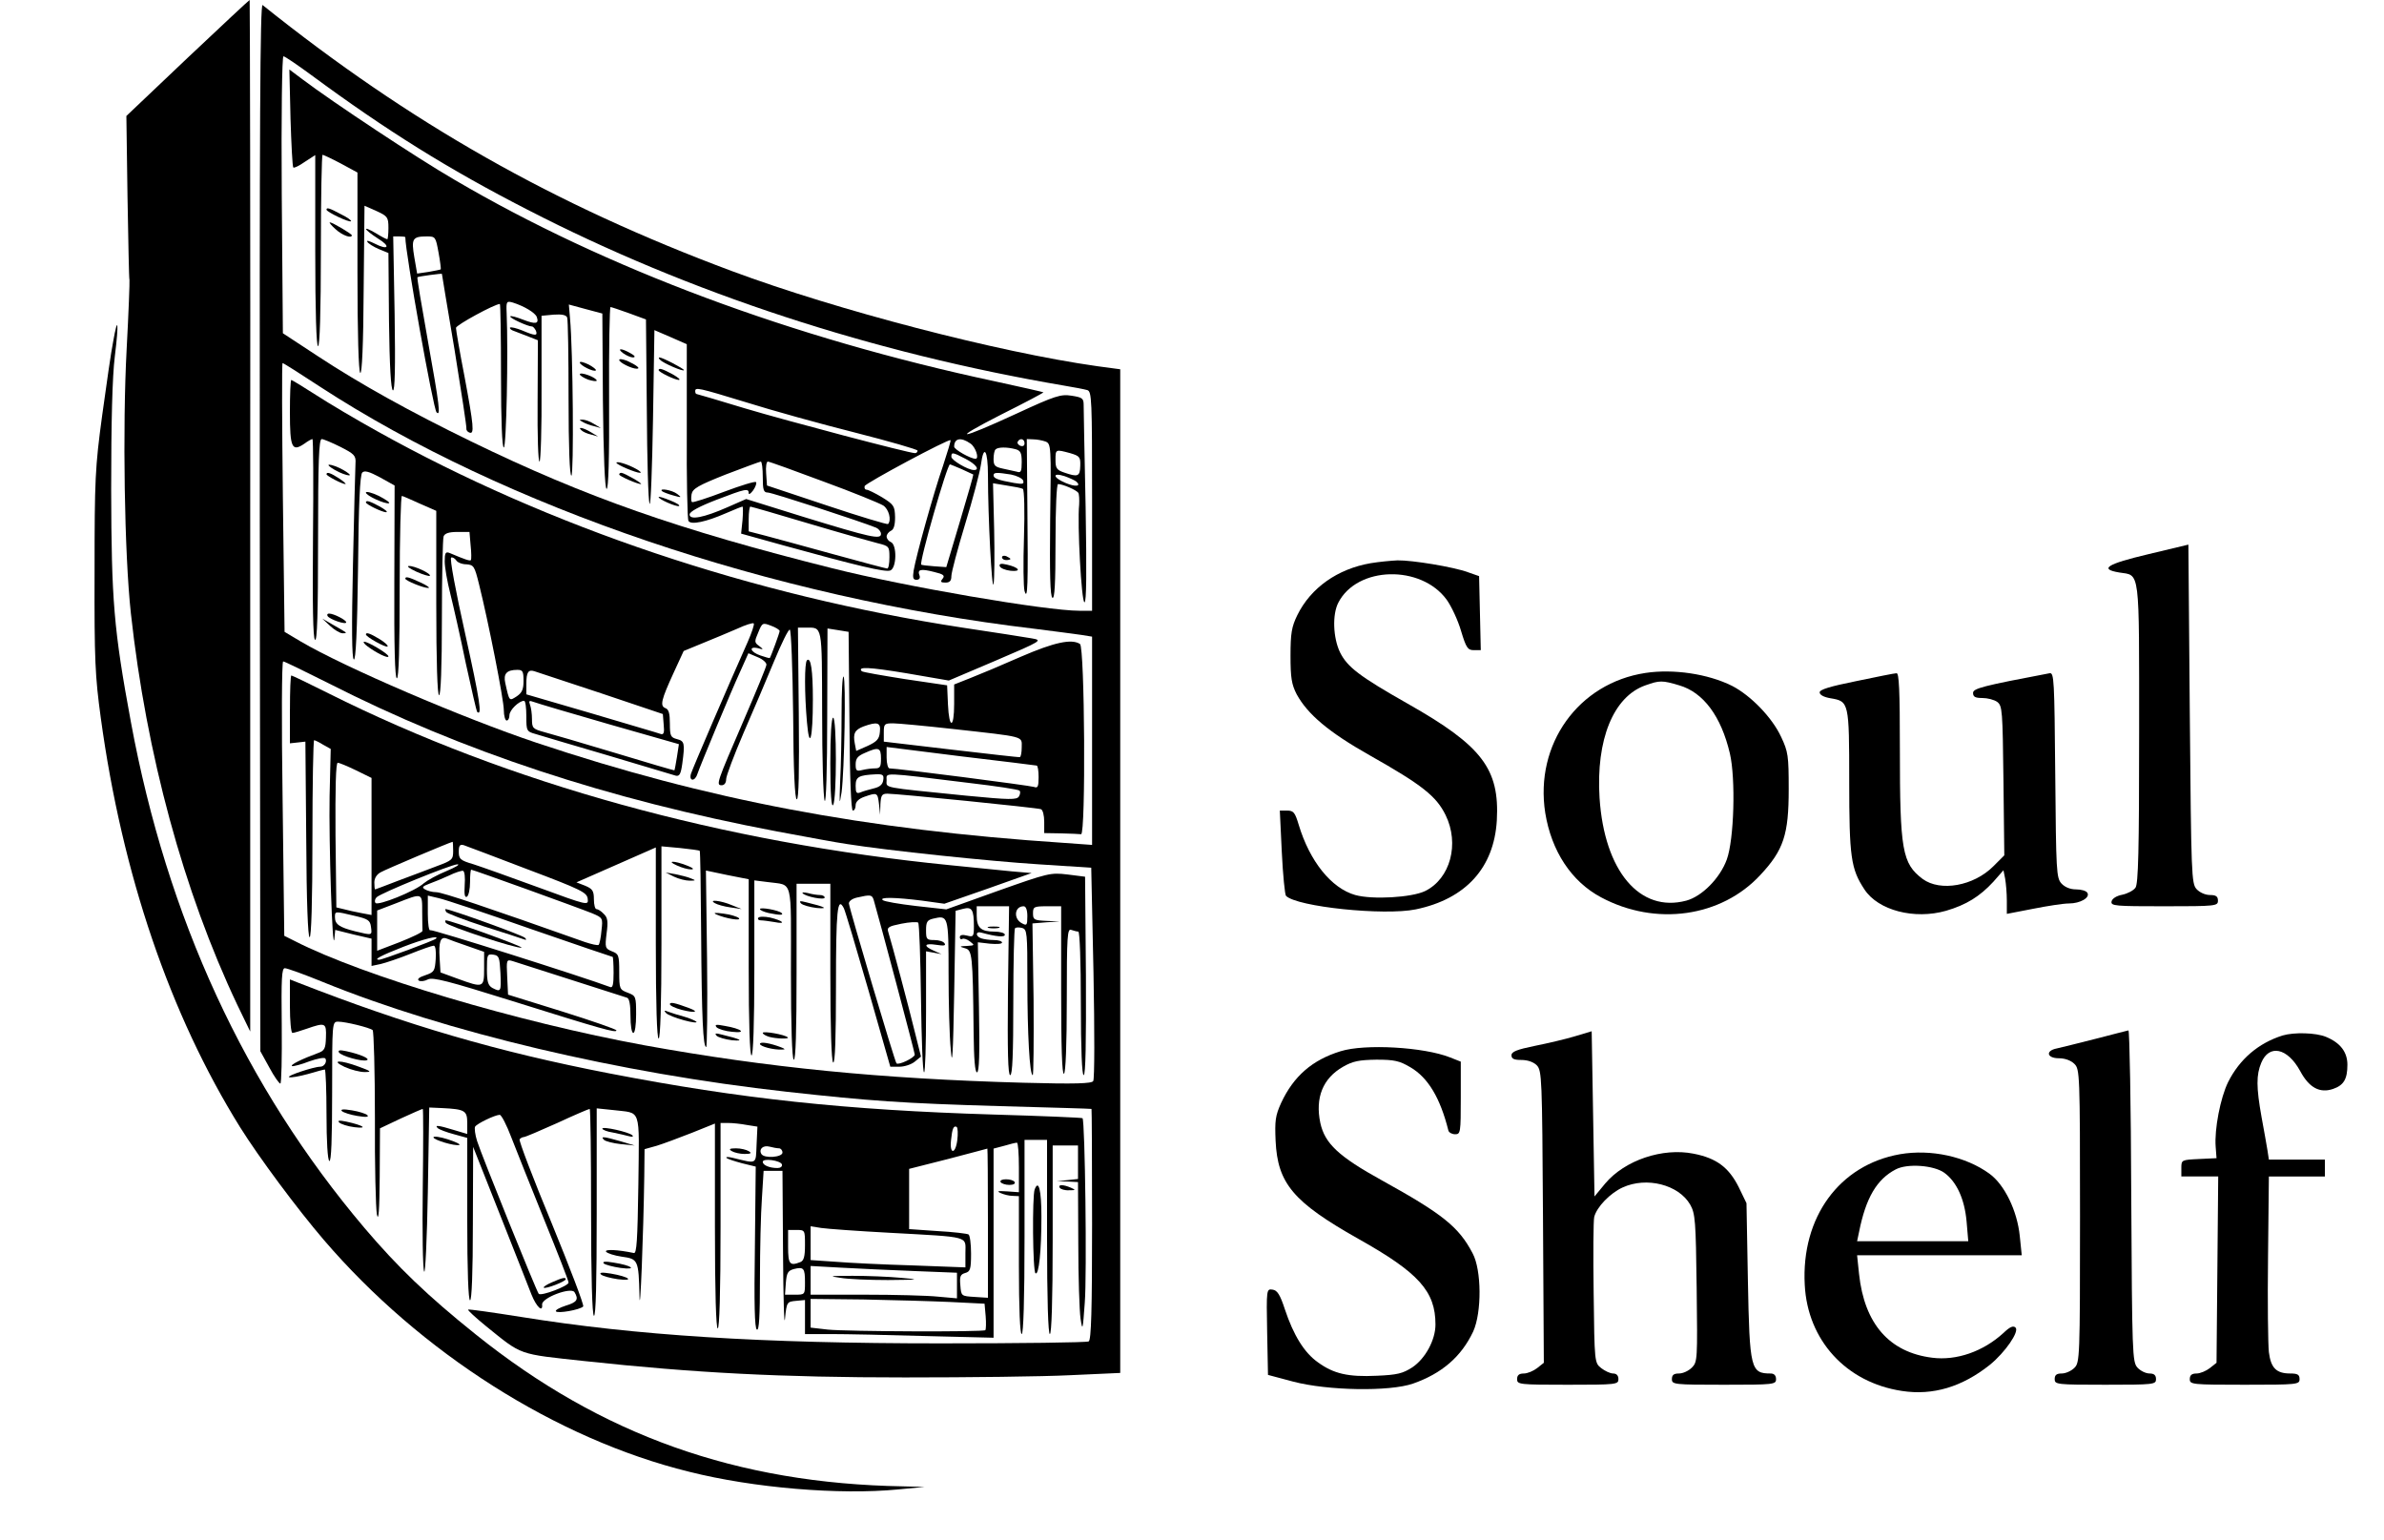 <?xml version="1.0" standalone="no"?>
<!DOCTYPE svg PUBLIC "-//W3C//DTD SVG 20010904//EN"
 "http://www.w3.org/TR/2001/REC-SVG-20010904/DTD/svg10.dtd">
<svg version="1.0" xmlns="http://www.w3.org/2000/svg"
 width="847pt" height="547pt" viewBox="0 0 847 547"
 preserveAspectRatio="xMidYMid meet">

<g transform="translate(0,547) scale(0.1,-0.1)"
fill="#000000" stroke="none">
<path d="M666 5264 l-217 -206 4 -286 c3 -158 5 -291 7 -297 1 -5 -3 -116 -10
-245 -15 -280 -8 -728 15 -939 55 -501 187 -988 378 -1391 l46 -95 0 1833 c1
1007 -1 1832 -2 1832 -2 0 -101 -93 -221 -206z"/>
<path d="M923 3598 l2 -1863 32 -58 c17 -32 35 -57 39 -57 4 0 6 92 5 205 -2
170 0 205 11 205 8 0 69 -22 135 -49 437 -178 1053 -324 1648 -390 297 -33
415 -41 755 -51 179 -5 326 -9 328 -10 1 0 2 -184 2 -409 0 -305 -3 -412 -12
-417 -6 -4 -244 -7 -527 -7 -639 0 -1081 28 -1490 94 -101 16 -185 28 -188 26
-2 -2 27 -29 64 -59 130 -105 111 -98 351 -124 389 -42 697 -58 1137 -58 226
0 490 3 588 8 l177 8 0 1783 0 1783 -82 11 c-353 50 -925 199 -1298 338 -631
235 -1144 526 -1667 945 -9 7 -11 -411 -10 -1854z m182 1606 c267 -197 488
-335 769 -479 574 -296 1225 -509 1906 -625 36 -6 73 -13 83 -16 16 -5 17 -33
17 -395 l0 -389 -45 0 c-119 0 -621 86 -878 151 -547 137 -877 253 -1282 450
-218 106 -396 205 -545 303 l-125 82 -4 492 c-2 284 1 492 6 492 5 0 49 -30
98 -66z m32 -1108 c657 -428 1603 -749 2538 -860 72 -9 147 -19 168 -22 l37
-6 0 -370 0 -370 -97 7 c-711 47 -1270 153 -1877 356 -260 87 -682 268 -838
360 l-57 34 -6 478 c-3 262 -4 477 -1 477 3 0 63 -38 133 -84z m33 -1055 c472
-240 988 -411 1590 -525 102 -19 214 -40 250 -45 144 -23 506 -61 681 -72
l186 -12 8 -373 c4 -205 4 -378 -1 -385 -5 -9 -63 -11 -248 -6 -508 14 -910
54 -1346 133 -452 83 -999 246 -1242 370 l-38 19 -6 488 c-4 269 -3 487 2 487
5 0 78 -36 164 -79z"/>
<path d="M1032 5052 c3 -95 7 -174 10 -177 3 -3 21 6 41 20 l37 24 0 -339 c0
-220 4 -340 10 -340 6 0 10 120 10 340 0 187 3 340 6 340 3 0 33 -14 65 -31
l59 -32 0 -353 c0 -221 4 -355 10 -359 6 -4 11 100 12 294 l3 300 43 -19 c39
-18 42 -22 42 -60 0 -22 -2 -40 -4 -40 -3 0 -21 9 -40 21 -51 30 -45 15 6 -18
48 -29 38 -44 -12 -18 -18 9 -29 12 -25 6 3 -6 22 -18 41 -26 l34 -14 2 -242
c2 -161 7 -244 14 -246 7 -2 9 79 6 272 l-5 275 22 0 c11 0 21 -1 21 -3 0 -54
99 -609 111 -622 15 -15 11 21 -31 255 -22 123 -39 224 -37 225 3 3 87 14 87
12 0 -1 20 -123 45 -270 24 -148 43 -273 42 -279 -1 -6 4 -13 11 -15 18 -7 15
24 -18 201 -17 87 -30 164 -30 171 0 10 138 85 156 85 2 0 4 -115 4 -255 0
-163 4 -255 10 -255 9 0 16 335 10 478 -2 42 0 43 22 37 41 -13 79 -36 85 -51
9 -25 -4 -27 -48 -10 -23 9 -44 15 -46 12 -5 -5 62 -36 77 -36 4 0 10 -7 14
-15 7 -19 -2 -19 -49 1 -20 8 -40 13 -43 10 -2 -3 4 -9 14 -12 10 -4 34 -13
52 -20 l33 -13 -1 -218 c-1 -120 2 -216 7 -213 4 3 8 120 7 262 l0 256 43 4
c29 2 44 -1 48 -10 3 -8 5 -137 5 -288 0 -175 4 -274 10 -274 9 0 6 444 -5
561 l-4 47 59 -16 60 -16 2 -310 c2 -195 7 -311 13 -313 7 -2 10 109 9 322 -1
179 2 325 5 324 3 0 33 -10 66 -22 l60 -22 3 -320 c1 -176 5 -327 10 -335 4
-8 9 127 12 301 l5 316 58 -25 57 -25 0 -308 c-1 -170 2 -314 6 -320 9 -15 63
-3 132 27 30 13 57 24 60 24 2 0 2 -22 0 -48 l-5 -48 151 -42 c261 -72 361
-96 379 -89 23 9 24 92 2 101 -8 3 -15 12 -15 20 0 7 7 16 15 20 10 4 15 19
15 48 -1 40 -4 45 -46 71 -25 15 -50 27 -55 27 -6 0 -9 6 -7 13 4 11 299 169
305 163 2 -1 -11 -43 -27 -92 -33 -95 -95 -318 -104 -371 -4 -26 -2 -33 10
-33 10 0 14 6 11 15 -9 22 4 25 51 13 34 -8 40 -13 31 -24 -9 -11 -7 -14 10
-14 15 0 21 6 21 23 0 13 22 96 49 185 27 88 52 183 56 211 10 75 25 52 25
-38 0 -146 14 -416 20 -386 3 17 4 104 2 194 l-4 164 48 -8 c27 -4 53 -9 58
-12 5 -4 7 -79 4 -172 -3 -91 -2 -177 2 -191 11 -36 13 17 10 303 l-2 237 23
-1 c13 0 33 -4 44 -8 19 -8 20 -16 16 -278 -2 -191 0 -272 8 -277 8 -5 11 50
11 198 0 121 4 206 9 206 17 0 65 -21 72 -31 3 -5 4 -24 3 -42 -7 -67 8 -347
19 -347 7 0 8 106 4 338 -4 185 -7 349 -7 363 0 24 -5 27 -43 33 -38 6 -58 0
-194 -63 -208 -96 -242 -99 -56 -4 84 42 152 78 150 79 -1 1 -79 19 -172 39
-718 153 -1384 401 -1920 716 -133 77 -433 276 -539 356 l-48 36 4 -171z m526
-479 c6 -32 9 -59 8 -60 -1 -1 -20 -5 -43 -9 l-41 -6 -10 58 c-11 66 -7 74 45
74 30 0 31 -2 41 -57z m1095 -533 c89 -28 262 -76 385 -107 122 -31 222 -60
222 -64 0 -5 -4 -9 -9 -9 -22 0 -453 114 -604 159 -92 28 -170 51 -172 51 -3
0 -5 5 -5 10 0 15 9 13 183 -40z m795 -146 c18 -12 32 -54 18 -54 -18 0 -76
33 -76 43 0 30 24 35 58 11z m192 1 c0 -9 -6 -12 -15 -9 -8 4 -12 10 -9 15 8
14 24 10 24 -6z m-32 -21 c18 -5 22 -13 22 -46 0 -33 -3 -39 -17 -34 -10 2
-33 7 -50 11 -28 6 -33 11 -33 34 0 15 3 31 7 34 8 9 41 9 71 1z m194 -14 c34
-10 37 -14 36 -45 -1 -38 -8 -41 -57 -24 -27 9 -31 16 -31 45 0 38 0 38 52 24z
m-372 -20 c37 -19 53 -40 30 -40 -21 0 -80 35 -80 47 0 17 4 17 50 -7z m-720
-65 c0 -46 3 -55 18 -55 15 0 328 -102 385 -125 9 -4 17 -14 17 -22 0 -21 -36
-13 -277 61 l-202 63 -66 -29 c-84 -37 -135 -47 -135 -26 0 10 33 28 95 52
104 40 115 42 115 24 0 -7 7 -2 16 10 9 13 13 26 10 29 -3 4 -54 -12 -113 -34
-60 -23 -111 -39 -114 -37 -4 2 -4 14 -2 28 4 20 23 31 121 70 65 25 120 45
125 46 4 0 7 -25 7 -55z m216 -16 c104 -38 199 -77 212 -85 20 -13 30 -52 17
-66 -3 -2 -101 27 -217 66 l-213 71 -3 43 c-2 23 1 42 6 42 5 0 94 -32 198
-71z m491 44 c21 -10 39 -18 41 -19 1 -1 -20 -75 -47 -165 l-49 -164 -43 3
c-24 2 -45 4 -46 6 -8 7 92 356 102 356 2 0 21 -8 42 -17z m175 -19 c20 -4 39
-13 43 -21 4 -13 -1 -14 -32 -9 -56 10 -73 16 -73 27 0 11 11 11 62 3z m232
-25 c19 -17 -3 -20 -38 -5 -46 19 -49 39 -3 24 17 -6 36 -15 41 -19z m-951
-149 c111 -33 221 -64 245 -70 41 -10 42 -12 42 -50 0 -22 -3 -40 -8 -40 -4 0
-90 23 -192 51 -102 28 -211 58 -242 66 l-58 15 0 44 c0 24 3 44 6 44 3 0 97
-27 207 -60z"/>
<path d="M1160 4725 c0 -8 82 -47 87 -41 3 2 -13 14 -36 25 -41 22 -51 25 -51
16z"/>
<path d="M1193 4655 c24 -22 57 -33 57 -21 0 5 -69 46 -78 46 -4 0 6 -12 21
-25z"/>
<path d="M2214 4215 c11 -8 27 -15 35 -15 10 1 7 6 -9 15 -33 19 -50 18 -26 0z"/>
<path d="M2200 4191 c0 -9 44 -31 62 -31 16 0 -1 13 -34 28 -16 6 -28 8 -28 3z"/>
<path d="M2346 4191 c11 -12 84 -43 84 -36 0 5 -76 45 -87 45 -4 0 -3 -4 3 -9z"/>
<path d="M2060 4182 c0 -10 50 -35 57 -28 3 2 -9 12 -26 21 -17 8 -31 12 -31
7z"/>
<path d="M2340 4155 c0 -7 58 -35 72 -35 7 1 -3 9 -22 20 -35 19 -50 24 -50
15z"/>
<path d="M2060 4140 c0 -4 14 -13 30 -19 17 -5 30 -7 30 -3 0 4 -13 13 -30 19
-16 6 -30 8 -30 3z"/>
<path d="M2070 3971 c8 -5 26 -12 40 -15 l25 -7 -25 15 c-14 9 -32 15 -40 15
-13 0 -13 -1 0 -8z"/>
<path d="M2066 3941 c5 -5 20 -12 34 -15 l25 -7 -25 15 c-28 17 -50 21 -34 7z"/>
<path d="M2190 3826 c0 -7 69 -36 84 -36 13 1 -30 25 -61 34 -13 4 -23 5 -23
2z"/>
<path d="M2200 3784 c0 -6 65 -34 77 -34 9 1 -58 39 -69 40 -5 0 -8 -2 -8 -6z"/>
<path d="M2352 3725 c3 -3 21 -10 39 -15 31 -9 32 -8 15 5 -18 14 -66 22 -54
10z"/>
<path d="M2340 3704 c0 -8 62 -35 72 -32 6 2 -8 11 -31 20 -22 9 -41 15 -41
12z"/>
<path d="M3560 3490 c0 -6 7 -10 15 -10 8 0 15 2 15 4 0 2 -7 6 -15 10 -8 3
-15 1 -15 -4z"/>
<path d="M3552 3458 c3 -7 20 -14 39 -16 40 -4 30 12 -14 22 -21 5 -28 3 -25
-6z"/>
<path d="M1030 4005 c0 -126 7 -142 52 -111 12 9 25 16 28 16 3 0 4 -158 2
-351 -2 -241 0 -355 7 -362 8 -8 11 94 11 351 0 283 3 362 13 362 6 0 37 -13
67 -28 49 -25 55 -31 53 -58 -1 -16 -5 -178 -9 -360 -5 -224 -4 -333 3 -337 7
-5 12 99 15 323 2 228 7 333 15 341 8 8 24 4 63 -17 l52 -29 -1 -342 c-1 -228
2 -343 9 -343 7 0 10 110 10 326 0 179 4 324 8 322 5 -1 34 -14 65 -28 l57
-25 0 -327 c0 -212 4 -328 10 -328 6 0 10 98 10 274 0 151 3 281 6 290 4 11
19 16 49 16 l43 0 4 -47 c3 -27 3 -50 1 -53 -3 -4 -21 2 -75 25 -15 6 -18 1
-18 -30 0 -20 9 -72 20 -115 11 -44 36 -154 55 -247 20 -92 38 -169 40 -172
19 -18 10 41 -42 276 -34 152 -56 270 -50 272 5 2 13 -3 18 -10 4 -7 20 -14
36 -14 26 -2 29 -6 45 -71 33 -132 88 -410 88 -447 0 -20 5 -37 10 -37 6 0 10
9 10 19 0 18 34 51 52 51 5 0 8 -25 8 -55 0 -52 1 -54 33 -63 17 -5 133 -40
257 -76 124 -37 232 -69 241 -72 13 -3 18 6 23 42 10 74 8 81 -19 88 -22 6
-25 11 -25 55 0 36 -4 51 -16 55 -20 8 -15 29 30 127 l35 76 68 28 c37 15 92
38 122 51 30 14 56 22 59 19 3 -3 -7 -33 -22 -67 -71 -159 -195 -448 -201
-467 -8 -26 13 -29 22 -3 12 35 122 299 152 364 l30 67 33 -14 c18 -7 32 -20
31 -27 0 -7 -37 -96 -81 -198 -95 -220 -99 -230 -78 -230 10 0 16 9 16 22 0
11 28 85 61 162 34 78 83 193 109 256 26 63 51 114 56 113 5 -2 10 -138 12
-303 1 -199 6 -300 13 -300 7 0 9 99 7 305 l-3 305 27 0 c61 0 58 15 59 -304
0 -160 4 -300 9 -311 5 -12 9 110 9 296 l1 316 38 -6 37 -6 3 -318 c1 -200 6
-317 12 -317 6 0 10 9 10 19 0 12 11 23 31 30 46 16 47 15 52 -26 l4 -38 1 38
c2 31 5 37 25 37 36 0 531 -50 545 -55 7 -2 12 -22 12 -45 l0 -40 60 -1 c33
-1 65 -2 71 -3 17 -1 13 666 -4 676 -30 19 -91 6 -209 -45 -68 -30 -149 -64
-180 -76 l-58 -23 0 -69 c0 -89 -18 -90 -22 -2 l-3 68 -149 22 c-82 13 -151
25 -154 28 -17 17 25 15 158 -7 l151 -26 167 71 c166 71 167 72 127 79 -22 4
-132 21 -245 38 -746 114 -1469 357 -2080 698 -74 41 -172 99 -218 129 -45 29
-85 53 -87 53 -3 0 -5 -52 -5 -115z m1740 -777 c0 -6 -30 -88 -35 -96 -1 -1
-16 3 -33 9 -36 12 -44 34 -9 26 20 -6 21 -5 4 8 -17 12 -17 16 -3 48 14 35
16 35 45 24 17 -6 31 -15 31 -19z m-910 -177 c0 -30 -5 -42 -24 -55 -27 -17
-26 -20 -41 48 -7 32 5 46 43 46 19 0 22 -5 22 -39z m275 -44 l220 -74 3 -38
c3 -28 0 -36 -10 -33 -7 3 -118 35 -245 73 l-233 68 0 37 c0 42 7 52 29 45 9
-3 115 -38 236 -78z m28 -110 l249 -71 -7 -46 c-4 -25 -8 -46 -9 -47 0 -1 -96
27 -211 62 -116 35 -229 68 -252 74 -40 11 -43 14 -43 46 0 18 -3 41 -7 51 -5
14 -3 16 13 10 10 -4 131 -40 267 -79z m963 -28 c-2 -25 -11 -34 -43 -49 l-41
-18 -5 26 c-7 36 0 49 31 61 50 18 62 14 58 -20z m259 11 c261 -29 245 -25
245 -65 0 -19 -3 -35 -7 -35 -5 -1 -115 12 -245 27 l-238 28 0 32 c0 31 2 33
33 33 17 0 113 -9 212 -20z m298 -130 c4 0 7 -18 7 -41 0 -34 -3 -40 -16 -35
-14 5 -486 66 -514 66 -5 0 -10 17 -10 38 l0 38 263 -33 c144 -17 265 -32 270
-33z m-553 25 c0 -30 -3 -35 -22 -35 -13 0 -33 -3 -45 -6 -20 -5 -23 -2 -23
20 0 21 7 30 33 41 49 22 57 19 57 -20z m8 -77 c-2 -15 -12 -24 -33 -29 -16
-4 -38 -10 -47 -14 -15 -6 -18 -2 -18 23 0 32 10 38 73 41 24 1 28 -3 25 -21z
m307 -10 c94 -11 173 -23 177 -27 4 -3 3 -13 -2 -21 -8 -12 -32 -12 -187 3
-306 31 -283 26 -283 55 0 28 -22 29 295 -10z"/>
<path d="M1190 3800 c19 -11 42 -19 50 -19 8 0 -1 8 -20 19 -19 11 -42 19 -50
19 -8 0 1 -8 20 -19z"/>
<path d="M1160 3785 c0 -6 56 -35 67 -35 4 0 -5 9 -22 20 -29 19 -45 25 -45
15z"/>
<path d="M1300 3720 c0 -11 69 -42 82 -38 5 2 -11 13 -36 26 -25 12 -46 17
-46 12z"/>
<path d="M1300 3685 c0 -7 58 -35 72 -35 7 1 -3 9 -22 20 -35 19 -50 24 -50
15z"/>
<path d="M1479 3439 c24 -11 46 -17 48 -15 7 7 -54 36 -74 35 -10 0 2 -9 26
-20z"/>
<path d="M1440 3414 c0 -7 66 -34 82 -33 7 0 -5 9 -27 19 -43 20 -55 23 -55
14z"/>
<path d="M1164 3281 c8 -12 66 -32 66 -22 0 8 -44 31 -61 31 -6 0 -8 -4 -5 -9z"/>
<path d="M1173 3246 c15 -14 35 -26 44 -26 19 0 19 0 -32 29 l-40 23 28 -26z"/>
<path d="M1300 3216 c0 -9 71 -48 77 -43 3 3 -10 15 -28 26 -33 20 -49 26 -49
17z"/>
<path d="M1305 3174 c32 -24 75 -45 75 -36 0 9 -72 52 -86 52 -5 0 0 -8 11
-16z"/>
<path d="M2867 3124 c-9 -9 -9 -117 0 -220 9 -103 21 -59 21 81 0 102 -7 152
-21 139z"/>
<path d="M2990 2934 c0 -76 -2 -184 -5 -239 -3 -83 -3 -90 5 -40 10 76 16 402
7 411 -4 4 -7 -55 -7 -132z"/>
<path d="M2950 2758 c0 -109 4 -158 10 -148 13 20 13 310 0 310 -6 0 -10 -61
-10 -162z"/>
<path d="M1030 2949 l0 -120 28 3 27 3 3 -347 c1 -221 6 -348 12 -348 6 0 10
126 10 350 0 193 3 350 6 350 3 0 18 -7 32 -16 l27 -15 -4 -167 c-3 -162 10
-568 17 -507 l3 31 64 -16 65 -15 0 -48 0 -49 33 7 c17 4 65 20 105 36 40 16
77 29 83 29 6 0 9 -19 7 -47 -3 -43 -5 -47 -37 -58 -22 -7 -30 -14 -23 -19 6
-4 21 -2 32 4 17 9 71 -5 298 -76 322 -101 372 -115 372 -105 0 4 -87 34 -192
67 l-193 60 -3 63 c-3 61 -3 63 20 56 18 -6 350 -112 406 -130 8 -3 12 -25 12
-65 0 -33 4 -60 10 -60 6 0 10 29 10 66 0 64 -1 66 -30 77 -29 11 -30 14 -30
74 0 59 -2 64 -26 73 -24 10 -25 13 -19 63 6 43 4 57 -10 70 -9 10 -21 17 -26
17 -5 0 -9 16 -9 35 0 30 -5 37 -31 48 l-31 12 141 62 141 62 0 -340 c0 -219
4 -339 10 -339 6 0 10 120 10 341 l0 342 66 -6 c37 -4 68 -8 70 -10 2 -2 4
-133 5 -293 2 -304 7 -404 18 -404 3 0 5 141 3 313 l-4 314 76 -16 76 -15 0
-313 c0 -202 4 -313 10 -313 6 0 10 110 10 311 l0 311 48 -6 c91 -13 82 21 82
-321 0 -192 4 -306 10 -310 7 -4 10 102 10 309 l0 316 60 0 60 0 0 -314 c0
-199 4 -317 10 -321 7 -4 10 90 10 274 0 266 5 319 28 274 5 -10 44 -141 87
-290 l78 -273 33 0 c17 0 42 8 54 18 l22 18 -21 84 c-21 87 -84 323 -95 358
-6 17 1 21 46 30 29 6 56 7 60 4 4 -4 8 -125 10 -269 2 -145 6 -263 11 -263 4
0 7 97 7 215 l0 215 28 -5 27 -5 -27 12 c-39 17 -35 28 9 21 26 -4 34 -3 29 5
-4 7 -20 12 -37 12 -27 0 -29 3 -29 35 0 29 4 36 25 41 54 13 55 10 55 -193 0
-103 3 -226 8 -273 5 -66 8 -19 12 204 l5 290 27 7 c31 8 38 -3 38 -62 0 -37
-2 -39 -25 -33 -16 4 -25 2 -25 -6 0 -6 4 -9 9 -6 4 3 17 -1 27 -9 18 -14 17
-14 -11 -16 -27 -1 -28 -2 -7 -8 26 -7 28 -20 31 -298 1 -98 5 -143 12 -143 8
0 10 65 7 231 l-4 231 43 -5 c24 -2 43 -1 43 4 0 5 -13 9 -29 9 -16 0 -36 3
-45 6 -22 8 -20 27 2 20 51 -14 82 -17 82 -7 0 6 -17 11 -38 11 -47 0 -62 14
-62 57 l0 33 58 0 57 0 -4 -300 c-2 -215 0 -300 8 -300 8 0 11 76 11 258 0
142 3 261 6 264 3 3 14 4 25 1 18 -5 19 -16 19 -188 0 -187 8 -335 19 -335 3
0 4 121 3 269 l-4 270 49 4 48 3 -47 2 c-44 2 -48 4 -48 27 0 23 3 25 50 25
l50 0 0 -301 c0 -197 3 -298 10 -294 6 4 10 102 10 262 0 229 2 255 16 249 9
-3 20 -6 25 -6 5 0 9 -107 9 -255 0 -165 4 -255 10 -255 7 0 9 119 8 352 l-3
353 -63 8 c-60 7 -68 5 -246 -58 l-184 -66 -108 12 c-60 7 -113 16 -118 21
-13 11 44 10 140 -2 l79 -11 155 54 155 55 -70 6 c-38 4 -137 14 -220 22 -807
80 -1568 290 -2207 610 -70 35 -130 64 -133 64 -3 0 -5 -54 -5 -121z m235
-216 l55 -27 0 -244 0 -243 -37 7 c-21 4 -49 10 -63 14 l-25 6 -3 257 c-1 166
1 257 8 257 5 0 34 -12 65 -27z m345 -286 c0 -31 -3 -34 -57 -54 -32 -12 -94
-36 -138 -52 -44 -17 -81 -31 -82 -31 -2 0 -3 11 -3 25 0 15 9 29 23 36 17 10
242 105 255 108 1 1 2 -14 2 -32z m265 -66 c191 -72 210 -82 213 -104 3 -25 2
-25 -175 40 -98 36 -202 73 -230 82 -48 14 -53 19 -53 45 0 22 4 27 18 23 9
-3 112 -42 227 -86z m-289 -6 c-32 -13 -68 -33 -80 -43 -30 -28 -165 -82 -172
-70 -4 5 -2 14 4 20 15 15 263 116 287 117 11 0 -6 -10 -39 -24z m65 -50 c-2
-33 0 -45 8 -41 6 4 11 27 11 52 0 24 2 44 4 44 7 0 386 -137 430 -155 38 -16
38 -17 33 -61 -2 -25 -7 -48 -10 -51 -3 -3 -25 2 -49 10 -344 122 -507 177
-528 177 -14 0 -32 5 -40 10 -12 7 -9 11 15 20 17 6 48 19 70 29 22 11 45 18
50 17 6 -2 8 -24 6 -51z m-151 -95 c0 -33 1 -63 1 -67 1 -5 -35 -22 -80 -40
l-81 -31 0 71 0 72 68 26 c94 37 92 38 92 -31z m384 -60 c159 -55 291 -100
293 -100 1 0 3 -25 3 -56 0 -41 -3 -55 -12 -51 -96 36 -632 206 -639 202 -5
-4 -9 22 -9 58 l0 65 38 -9 c20 -4 167 -53 326 -109z m1220 103 c24 -83 146
-542 146 -550 0 -11 -58 -39 -65 -31 -6 6 -167 548 -169 568 0 8 11 17 29 21
48 11 53 10 59 -8z m546 -58 c0 -33 -2 -35 -20 -25 -30 16 -26 60 7 60 8 0 13
-13 13 -35z m-2390 1 c48 -11 55 -16 58 -39 4 -31 6 -31 -56 -16 -56 14 -72
25 -72 50 0 22 -1 22 70 5z m289 -81 c-7 -7 -190 -75 -202 -75 -22 0 7 15 86
46 72 28 129 42 116 29z m114 -27 l57 -20 0 -59 c0 -69 -2 -70 -95 -36 l-60
22 -3 49 c-4 61 3 80 26 71 9 -4 43 -16 75 -27z m115 -95 c3 -67 2 -69 -29
-53 -15 9 -19 22 -19 66 0 52 1 55 23 52 20 -3 22 -9 25 -65z"/>
<path d="M1585 2230 c3 -5 63 -28 133 -51 70 -22 134 -43 142 -46 10 -4 12 -2
5 5 -8 9 -266 102 -282 102 -2 0 -1 -4 2 -10z"/>
<path d="M1584 2191 c8 -12 254 -93 269 -88 9 3 -251 97 -269 97 -3 0 -3 -4 0
-9z"/>
<path d="M2405 2395 c17 -8 39 -14 50 -14 13 0 8 5 -15 14 -46 18 -74 17 -35
0z"/>
<path d="M2395 2355 c17 -8 41 -14 55 -14 23 0 23 1 5 8 -11 5 -36 11 -55 15
l-35 6 30 -15z"/>
<path d="M2852 2296 c11 -12 78 -25 78 -15 0 5 -8 9 -17 9 -10 0 -29 3 -43 7
-14 3 -22 3 -18 -1z"/>
<path d="M2540 2261 c8 -5 33 -12 55 -15 l40 -6 -35 14 c-40 17 -85 21 -60 7z"/>
<path d="M2846 2260 c6 -6 31 -13 55 -16 45 -4 31 4 -36 20 -23 6 -27 5 -19
-4z"/>
<path d="M2700 2240 c0 -4 14 -10 31 -14 39 -8 54 -8 46 0 -10 10 -77 22 -77
14z"/>
<path d="M2545 2221 c34 -15 91 -24 80 -13 -5 5 -30 13 -55 16 -29 4 -38 3
-25 -3z"/>
<path d="M2694 2209 c-3 -5 1 -9 9 -9 8 0 30 -3 48 -6 45 -9 31 5 -15 16 -20
4 -39 4 -42 -1z"/>
<path d="M3513 2173 c9 -2 25 -2 35 0 9 3 1 5 -18 5 -19 0 -27 -2 -17 -5z"/>
<path d="M2380 1902 c0 -5 19 -14 42 -20 47 -12 64 -8 27 6 -51 19 -69 23 -69
14z"/>
<path d="M2366 1871 c6 -7 35 -18 64 -26 29 -8 49 -10 44 -5 -5 4 -25 13 -44
18 -19 5 -44 13 -55 17 -15 6 -17 5 -9 -4z"/>
<path d="M2546 1820 c6 -6 31 -14 55 -16 54 -6 34 11 -26 21 -31 6 -37 5 -29
-5z"/>
<path d="M2710 1800 c0 -4 10 -10 23 -14 26 -7 72 -8 66 -2 -9 10 -89 24 -89
16z"/>
<path d="M2546 1790 c6 -6 31 -13 55 -16 45 -4 31 4 -36 20 -23 6 -27 5 -19
-4z"/>
<path d="M2700 1761 c0 -9 49 -22 79 -20 12 0 11 2 -4 8 -39 15 -75 21 -75 12z"/>
<path d="M402 4256 c-7 -34 -24 -153 -39 -262 -25 -184 -27 -227 -27 -554 -1
-316 2 -373 22 -520 76 -557 246 -1055 495 -1455 67 -107 202 -289 298 -401
343 -400 826 -707 1297 -823 230 -58 535 -83 742 -63 l95 9 -76 2 c-591 10
-1073 182 -1519 540 -171 137 -276 238 -395 378 -425 502 -701 1101 -830 1798
-61 330 -69 431 -70 825 0 240 4 402 13 474 15 122 11 149 -6 52z"/>
<path d="M7633 3501 c-148 -35 -176 -53 -104 -65 75 -12 71 24 71 -570 0 -421
-3 -536 -13 -550 -7 -10 -28 -21 -47 -25 -21 -4 -36 -14 -38 -24 -3 -16 13
-17 187 -17 184 0 191 1 191 20 0 15 -7 20 -28 20 -17 0 -37 9 -48 21 -18 20
-19 49 -24 623 l-5 601 -142 -34z"/>
<path d="M4870 3469 c-117 -20 -213 -87 -261 -185 -20 -41 -24 -64 -24 -144 0
-79 4 -102 22 -137 39 -71 113 -134 260 -217 186 -105 236 -145 269 -212 50
-102 17 -226 -73 -270 -48 -23 -187 -31 -248 -14 -85 24 -162 120 -201 250
-13 43 -18 50 -41 50 l-26 0 7 -147 c4 -82 11 -152 15 -156 39 -39 349 -71
461 -48 178 37 278 148 288 316 10 183 -52 265 -317 415 -171 97 -214 130
-240 182 -25 52 -28 135 -6 177 67 130 294 135 385 10 17 -24 40 -73 51 -111
18 -60 24 -68 45 -68 l25 0 -3 132 -3 131 -40 14 c-52 19 -199 43 -250 42 -22
-1 -65 -5 -95 -10z"/>
<path d="M5846 3079 c-238 -36 -394 -253 -356 -497 22 -136 93 -244 198 -300
194 -104 428 -71 567 80 82 88 100 143 100 303 0 120 -2 134 -27 187 -32 69
-108 147 -174 181 -86 43 -209 61 -308 46z m120 -44 c86 -25 149 -110 180
-242 21 -90 15 -306 -11 -377 -24 -66 -88 -131 -144 -146 -165 -44 -291 105
-308 365 -13 207 49 360 163 400 50 18 60 18 120 0z"/>
<path d="M6595 3050 c-94 -19 -130 -30 -130 -40 0 -9 15 -17 39 -21 65 -11 66
-13 66 -294 0 -271 6 -312 54 -385 49 -75 178 -108 290 -76 72 21 120 51 168
103 l36 41 6 -30 c3 -17 6 -52 6 -78 l0 -47 93 18 c50 10 108 19 128 19 40 0
76 21 65 38 -4 7 -22 12 -40 12 -21 0 -40 8 -52 21 -18 20 -19 43 -22 386 -3
337 -4 364 -20 361 -238 -45 -272 -54 -272 -70 0 -14 8 -18 33 -18 18 0 42 -6
53 -14 18 -14 19 -30 22 -280 l3 -265 -39 -39 c-70 -70 -188 -91 -251 -45 -73
55 -81 102 -81 461 0 212 -3 272 -12 270 -7 0 -71 -13 -143 -28z"/>
<path d="M1030 1895 c0 -52 4 -95 9 -95 5 0 28 7 51 15 66 23 70 21 68 -31 -1
-39 -5 -47 -27 -55 -57 -21 -103 -43 -93 -47 5 -1 33 6 61 17 28 10 54 15 57
10 7 -11 -4 -29 -18 -29 -23 0 -122 -33 -111 -37 7 -3 37 3 67 11 30 9 57 16
60 16 3 0 6 -72 6 -159 0 -96 4 -162 10 -166 7 -4 10 80 10 244 0 247 0 251
21 251 27 0 112 -21 123 -30 4 -5 8 -145 8 -312 -1 -166 3 -321 7 -343 6 -28
9 14 10 133 l1 173 74 35 c41 19 76 34 78 34 2 0 2 -126 0 -281 -2 -154 0
-288 5 -297 4 -10 10 116 13 283 l5 300 45 -2 c82 -4 90 -9 90 -53 l0 -39 -47
14 c-56 17 -71 19 -57 6 5 -4 30 -14 57 -21 l47 -13 0 -288 c0 -186 4 -289 10
-289 6 0 10 98 10 273 l1 272 95 -240 c52 -132 103 -260 112 -284 18 -45 41
-66 38 -36 -2 24 103 63 115 44 16 -26 9 -36 -31 -48 -22 -7 -38 -16 -35 -20
5 -9 85 5 97 17 4 4 -47 137 -112 296 -66 159 -117 293 -114 298 3 4 10 8 15
8 5 0 59 23 119 50 60 28 112 50 115 50 3 0 5 -164 5 -364 0 -233 4 -367 10
-371 7 -4 10 120 10 366 l0 371 58 -6 c102 -13 93 16 90 -264 -3 -201 -6 -246
-16 -244 -57 12 -104 14 -99 5 4 -6 29 -14 56 -18 58 -8 60 -11 63 -140 2 -85
14 217 17 426 l1 96 43 12 c23 7 79 28 125 46 l82 33 0 -364 c0 -236 4 -364
10 -364 6 0 10 128 10 365 l0 365 28 0 c15 0 44 -3 65 -7 l38 -6 -3 -64 c-3
-72 3 -68 -84 -47 -16 4 -26 4 -23 0 4 -4 29 -12 55 -19 l49 -12 -3 -286 c-3
-200 -1 -289 7 -293 8 -5 11 47 11 181 0 103 3 232 7 286 l6 97 34 0 33 0 2
-292 c1 -161 4 -266 7 -233 6 59 7 60 39 63 l32 3 0 -60 0 -61 93 0 c52 0 202
-3 335 -7 l242 -6 0 336 0 336 38 10 c20 6 40 11 45 11 4 0 7 -39 7 -88 l0
-88 -42 3 c-33 2 -38 1 -23 -6 11 -5 30 -10 43 -10 l22 -1 0 -245 c0 -157 4
-245 10 -245 6 0 10 122 10 345 l0 345 40 0 40 0 0 -345 c0 -223 4 -345 10
-345 6 0 10 118 10 335 l0 335 45 0 45 0 0 -59 0 -60 -37 -4 -38 -4 38 -1 37
-2 1 -217 c0 -120 4 -240 8 -268 7 -46 8 -42 15 56 8 97 1 648 -8 656 -2 2
-145 8 -317 13 -525 16 -898 56 -1363 146 -398 77 -719 171 -1108 323 l-28 11
0 -95z m787 -467 c18 -46 70 -177 117 -293 47 -116 86 -215 86 -222 0 -12 -97
-49 -106 -40 -7 7 -205 497 -219 543 -7 22 -10 46 -7 51 7 11 69 41 87 42 6 1
25 -36 42 -81z m1584 -10 c-7 -51 -28 -49 -22 2 4 40 9 52 20 46 4 -3 5 -24 2
-48z m-633 -28 c6 0 12 -7 12 -15 0 -17 -65 -22 -75 -5 -10 17 6 32 29 26 11
-3 27 -6 34 -6z m742 -266 l0 -265 -47 3 c-48 3 -48 3 -51 41 -3 32 0 39 17
44 18 5 21 13 21 69 0 34 -4 65 -9 68 -5 3 -54 9 -110 12 l-101 7 0 107 0 107
138 35 c75 20 138 36 140 37 1 0 2 -118 2 -265z m-732 209 c2 -8 -5 -13 -16
-13 -28 0 -52 10 -52 22 0 14 63 5 68 -9z m382 -243 c292 -16 270 -11 270 -72
l0 -51 -187 7 c-104 3 -227 9 -275 13 l-88 6 0 60 0 60 38 -6 c20 -3 129 -11
242 -17z m-300 -44 c0 -40 -4 -55 -16 -60 -38 -15 -44 -8 -44 54 l0 60 30 0
c30 0 30 -1 30 -54z m0 -132 c0 -44 0 -44 -36 -44 l-35 0 3 42 c3 35 7 43 28
49 36 9 40 3 40 -47z m388 40 l152 -6 0 -46 0 -45 -67 6 c-38 4 -155 7 -260 7
l-193 0 0 51 0 51 108 -6 c59 -3 176 -9 260 -12z m129 -110 l121 -6 4 -45 c2
-24 1 -46 -1 -49 -7 -7 -492 -5 -560 2 l-61 7 0 51 0 51 187 -2 c104 -2 243
-6 310 -9z"/>
<path d="M1961 914 c-19 -8 -32 -17 -29 -19 5 -6 78 22 78 30 0 8 -13 5 -49
-11z"/>
<path d="M2985 930 c28 -5 104 -8 170 -8 113 1 116 2 45 8 -41 4 -118 7 -170
7 -82 0 -88 -1 -45 -7z"/>
<path d="M5595 1788 c-33 -10 -97 -25 -142 -34 -64 -13 -83 -21 -83 -33 0 -13
9 -17 35 -17 22 0 43 -7 55 -19 18 -19 19 -44 22 -538 l3 -519 -24 -19 c-13
-10 -34 -19 -47 -19 -17 0 -24 -6 -24 -20 0 -19 7 -20 180 -20 173 0 180 1
180 20 0 13 -7 20 -19 20 -10 0 -29 9 -42 19 -24 19 -24 20 -27 267 -2 136 -1
258 2 270 9 36 57 85 101 105 85 39 199 10 240 -61 18 -32 20 -56 23 -297 3
-253 3 -262 -17 -282 -12 -12 -32 -21 -46 -21 -18 0 -25 -5 -25 -20 0 -19 7
-20 185 -20 178 0 185 1 185 20 0 13 -7 20 -19 20 -71 0 -75 15 -81 330 l-5
275 -28 58 c-35 69 -78 102 -160 118 -110 22 -244 -23 -314 -106 l-38 -46 -5
294 -5 293 -60 -18z"/>
<path d="M7445 1779 c-60 -15 -122 -31 -137 -34 -42 -8 -36 -35 7 -35 22 0 43
-8 55 -20 19 -19 20 -33 20 -540 0 -507 -1 -521 -20 -540 -11 -11 -31 -20 -45
-20 -18 0 -25 -5 -25 -20 0 -19 7 -20 180 -20 173 0 180 1 180 20 0 14 -7 20
-23 20 -13 0 -32 9 -43 21 -18 20 -19 47 -22 610 -1 324 -6 588 -10 588 -4 -1
-56 -14 -117 -30z"/>
<path d="M8110 1791 c-86 -27 -153 -84 -194 -166 -27 -55 -49 -167 -44 -230
l3 -40 -63 -3 c-61 -3 -62 -3 -62 -32 l0 -30 66 0 65 0 -3 -331 -3 -331 -24
-19 c-13 -10 -34 -19 -47 -19 -17 0 -24 -6 -24 -20 0 -19 7 -20 195 -20 188 0
195 1 195 20 0 16 -7 20 -33 20 -50 0 -69 20 -76 76 -3 27 -5 178 -3 337 l3
287 99 0 100 0 0 30 0 30 -100 0 -99 0 -5 33 c-3 17 -12 71 -21 118 -19 106
-19 150 -1 193 28 67 93 53 138 -29 32 -60 70 -80 117 -64 38 13 51 35 51 86
0 45 -25 78 -76 99 -36 15 -113 17 -154 5z"/>
<path d="M4763 1735 c-101 -31 -167 -89 -211 -183 -21 -46 -23 -64 -20 -135 7
-152 63 -218 293 -348 216 -121 275 -187 275 -305 0 -55 -36 -121 -82 -152
-34 -22 -54 -27 -126 -30 -102 -5 -154 7 -210 48 -48 34 -86 95 -117 188 -17
52 -27 68 -44 70 -21 3 -22 2 -19 -150 l3 -153 90 -24 c122 -32 341 -36 425
-7 103 36 172 96 214 185 31 68 30 219 -2 278 -49 94 -107 140 -322 259 -154
85 -203 131 -219 204 -19 90 9 159 81 200 35 20 57 24 118 25 64 0 82 -4 121
-27 63 -37 106 -109 135 -225 2 -7 13 -13 24 -13 19 0 20 6 20 129 l0 129 -38
15 c-93 37 -303 49 -389 22z"/>
<path d="M1204 1731 c8 -13 83 -34 99 -28 14 5 -22 21 -72 32 -23 5 -31 4 -27
-4z"/>
<path d="M1225 1679 c22 -10 54 -18 70 -18 27 0 24 3 -20 19 -67 25 -103 24
-50 -1z"/>
<path d="M1215 1522 c6 -5 30 -13 55 -17 30 -5 42 -4 35 3 -5 5 -30 13 -55 17
-30 5 -42 4 -35 -3z"/>
<path d="M1205 1482 c6 -6 30 -14 55 -17 50 -6 30 7 -30 20 -24 5 -32 4 -25
-3z"/>
<path d="M2140 1460 c0 -4 17 -11 38 -14 20 -4 46 -10 57 -13 11 -3 16 -2 12
3 -12 12 -107 33 -107 24z"/>
<path d="M1540 1429 c0 -9 76 -32 92 -27 5 2 -13 11 -41 20 -28 9 -51 12 -51
7z"/>
<path d="M2146 1420 c5 -5 32 -12 59 -15 l50 -5 -50 15 c-60 17 -73 19 -59 5z"/>
<path d="M2600 1380 c8 -5 29 -10 45 -10 23 0 27 3 15 10 -8 5 -28 10 -45 10
-23 0 -27 -3 -15 -10z"/>
<path d="M6750 1369 c-215 -38 -351 -224 -338 -464 10 -197 147 -347 345 -377
110 -17 214 14 313 93 54 44 105 118 91 132 -8 8 -20 3 -43 -19 -72 -66 -167
-99 -253 -88 -153 19 -241 121 -260 297 l-7 67 292 0 293 0 -7 68 c-9 90 -54
183 -108 222 -84 61 -208 88 -318 69z m158 -66 c44 -32 72 -94 79 -173 l6 -70
-197 0 -198 0 7 33 c24 121 63 187 130 222 41 22 136 15 173 -12z"/>
<path d="M3555 1270 c3 -5 17 -10 31 -10 14 0 22 4 19 10 -3 6 -17 10 -31 10
-14 0 -22 -4 -19 -10z"/>
<path d="M3676 1244 c-9 -24 -7 -292 3 -298 12 -8 21 80 21 201 0 95 -10 134
-24 97z"/>
<path d="M3765 1250 c3 -5 18 -10 33 -9 24 0 25 1 7 9 -28 12 -47 12 -40 0z"/>
<path d="M2145 981 c6 -5 33 -12 60 -16 62 -8 40 9 -25 19 -29 5 -41 4 -35 -3z"/>
<path d="M2135 942 c6 -6 33 -13 60 -17 62 -8 40 9 -25 20 -31 5 -42 4 -35 -3z"/>
</g>
</svg>
